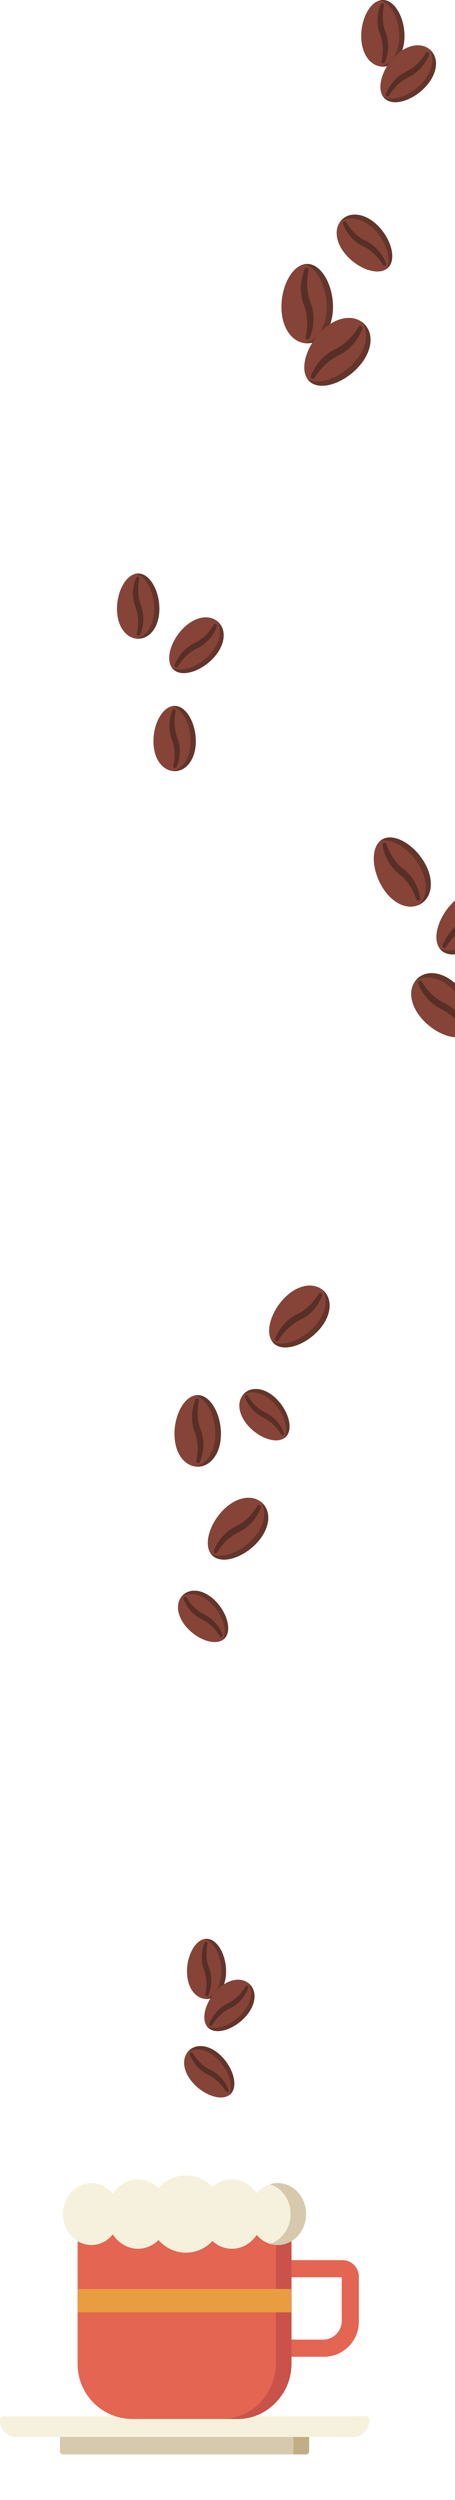 <svg width="519" height="2851" viewBox="0 0 519 2851" fill="none" xmlns="http://www.w3.org/2000/svg">
<g clip-path="url(#clip0)">
<path d="M403.274 2755.55V2760.68C403.274 2770.85 395.044 2779.08 384.893 2779.08H402.619C412.771 2779.08 421 2770.85 421 2760.68V2759.09C421 2757.13 419.413 2755.54 417.454 2755.54L403.274 2755.55Z" fill="#D6C9AD"/>
<path d="M349.054 2799.01H71.946C69.986 2799.01 68.398 2797.42 68.398 2795.46V2776.38H352.601V2795.46C352.601 2797.42 351.013 2799.01 349.054 2799.01Z" fill="#D6C9AD"/>
<path d="M334.717 2776.39V2799H349.056C351.014 2799 352.602 2797.41 352.602 2795.45V2776.39H334.717Z" fill="#C2AE86"/>
<path d="M369.568 2687.63H316.267C310.883 2687.63 306.518 2683.26 306.518 2677.86V2587.19C306.518 2581.79 310.882 2577.42 316.267 2577.42H390.573C400.922 2577.42 409.311 2585.82 409.311 2596.19V2647.81C409.311 2669.8 391.518 2687.63 369.568 2687.63ZM326.017 2668.09H368.568C380.301 2668.09 389.813 2658.56 389.813 2646.81V2596.95H326.017V2668.09Z" fill="#E36552"/>
<path d="M402.602 2779.09H18.398C8.237 2779.09 0 2770.86 0 2760.7V2759.08C0 2757.12 1.588 2755.54 3.547 2755.54H417.453C419.412 2755.54 421 2757.12 421 2759.08V2760.7C421 2770.86 412.763 2779.09 402.602 2779.09Z" fill="#F6F1DD"/>
<path d="M269.928 2758.56H151.072C116.525 2758.56 88.519 2730.55 88.519 2696.01V2545.82H332.481V2696.01C332.481 2730.55 304.475 2758.56 269.928 2758.56Z" fill="#E36552"/>
<path d="M314.755 2545.82V2694.41C314.755 2729.84 287.444 2758.56 253.753 2758.56H271.479C305.17 2758.56 332.482 2729.84 332.482 2694.41V2545.82H314.755Z" fill="#C95249"/>
<path d="M332.196 2610.34H88.797V2636.96H332.196V2610.34Z" fill="#E89D41"/>
<path d="M332.196 2610.34H314.756V2636.96H332.196V2610.34Z" fill="#E89D41"/>
<path d="M349.16 2524.87C349.16 2544.38 334.651 2560.2 316.756 2560.2C307.281 2560.2 298.746 2555.77 292.825 2548.69C286.373 2558.27 276.119 2564.45 264.579 2564.45C256.133 2564.45 248.377 2561.14 242.297 2555.62C234.63 2563.84 223.915 2568.94 212.056 2568.94C199.674 2568.94 188.542 2563.38 180.804 2554.52C174.565 2560.7 166.357 2564.46 157.369 2564.46C145.572 2564.46 135.123 2558 128.688 2548.06C122.75 2555.5 114.002 2560.2 104.235 2560.2C86.34 2560.2 71.84 2544.38 71.84 2524.87C71.84 2505.36 86.34 2489.54 104.235 2489.54C114.002 2489.54 122.75 2494.24 128.688 2501.68C135.123 2491.75 145.572 2485.29 157.369 2485.29C166.357 2485.29 174.564 2489.04 180.804 2495.22C188.542 2486.36 199.673 2480.8 212.056 2480.8C223.915 2480.8 234.63 2485.9 242.297 2494.12C248.377 2488.6 256.133 2485.29 264.579 2485.29C276.119 2485.29 286.373 2491.47 292.825 2501.05C298.746 2493.97 307.282 2489.54 316.756 2489.54C334.651 2489.54 349.16 2505.36 349.16 2524.87Z" fill="#F6F1DD"/>
<path d="M316.756 2489.54C313.68 2489.54 310.706 2490.01 307.887 2490.88C321.475 2495.09 331.433 2508.71 331.433 2524.87C331.433 2541.03 321.475 2554.65 307.887 2558.86C310.707 2559.73 313.68 2560.2 316.756 2560.2C334.651 2560.2 349.16 2544.38 349.16 2524.87C349.16 2505.36 334.651 2489.54 316.756 2489.54Z" fill="#D6C9AD"/>
</g>
<path d="M482.891 1163.63C466.654 1146.42 464.977 1126.49 476.158 1115.95C487.339 1105.4 507.144 1108.24 523.382 1125.45C539.619 1142.66 546.14 1167.73 534.959 1178.27C523.778 1188.81 499.129 1180.84 482.891 1163.63Z" fill="#854437"/>
<path d="M523.382 1125.45C507.144 1108.24 487.339 1105.4 476.158 1115.94C475.155 1116.89 474.258 1117.91 473.463 1119C484.907 1110.64 503.297 1114.13 518.543 1130.29C533.394 1146.03 540.114 1168.34 532.599 1180.1C533.439 1179.57 534.229 1178.96 534.959 1178.27C546.14 1167.73 539.619 1142.66 523.382 1125.45Z" fill="#63352B"/>
<path d="M476.925 1121.33C476.552 1120.32 477.061 1119.2 478.064 1118.81L478.725 1118.56C479.631 1118.21 480.654 1118.57 481.127 1119.41C483.565 1123.75 491.748 1136.59 506.328 1143.52C523.294 1151.59 530.439 1166.91 532.57 1172.4C533.01 1173.53 532.559 1174.83 531.509 1175.46L531.397 1175.49C530.298 1175.81 529.13 1175.36 528.548 1174.38C525.853 1169.86 517.353 1157.3 502.981 1150.47C485.834 1142.32 478.909 1126.68 476.925 1121.33Z" fill="#572F26"/>
<path d="M221.122 2376.44C208.122 2362.66 206.779 2346.7 215.731 2338.26C224.682 2329.82 240.54 2332.09 253.54 2345.87C266.54 2359.65 271.761 2379.71 262.809 2388.16C253.857 2396.6 234.122 2390.22 221.122 2376.44Z" fill="#854437"/>
<path d="M253.54 2345.87C240.54 2332.09 224.683 2329.81 215.731 2338.26C214.928 2339.01 214.21 2339.83 213.573 2340.7C222.736 2334.01 237.46 2336.8 249.666 2349.74C261.556 2362.34 266.937 2380.2 260.92 2389.62C261.592 2389.19 262.225 2388.71 262.81 2388.16C271.762 2379.71 266.541 2359.64 253.54 2345.87Z" fill="#63352B"/>
<path d="M216.344 2342.57C216.046 2341.76 216.453 2340.87 217.256 2340.55L217.785 2340.35C218.51 2340.07 219.33 2340.36 219.708 2341.03C221.66 2344.51 228.212 2354.79 239.885 2360.34C253.469 2366.8 259.189 2379.06 260.895 2383.46C261.248 2384.37 260.887 2385.4 260.046 2385.91L259.956 2385.93C259.077 2386.19 258.142 2385.82 257.675 2385.04C255.517 2381.42 248.712 2371.37 237.206 2365.9C223.477 2359.37 217.932 2346.85 216.344 2342.57Z" fill="#572F26"/>
<path d="M214.122 1857.12C201.122 1843.34 199.779 1827.38 208.731 1818.94C217.682 1810.5 233.54 1812.77 246.54 1826.55C259.54 1840.33 264.761 1860.4 255.809 1868.84C246.857 1877.28 227.122 1870.9 214.122 1857.12Z" fill="#854437"/>
<path d="M246.54 1826.55C233.54 1812.77 217.683 1810.5 208.731 1818.94C207.928 1819.7 207.21 1820.52 206.573 1821.39C215.736 1814.69 230.46 1817.49 242.666 1830.42C254.556 1843.03 259.937 1860.89 253.92 1870.31C254.592 1869.88 255.225 1869.39 255.81 1868.84C264.762 1860.4 259.541 1840.33 246.54 1826.55Z" fill="#63352B"/>
<path d="M209.344 1823.25C209.046 1822.45 209.453 1821.55 210.256 1821.24L210.785 1821.03C211.51 1820.75 212.33 1821.04 212.708 1821.71C214.66 1825.19 221.212 1835.47 232.885 1841.02C246.469 1847.48 252.189 1859.75 253.895 1864.14C254.248 1865.05 253.887 1866.09 253.046 1866.59L252.956 1866.62C252.077 1866.88 251.142 1866.51 250.675 1865.73C248.517 1862.11 241.712 1852.05 230.206 1846.59C216.477 1840.06 210.932 1827.54 209.344 1823.25Z" fill="#572F26"/>
<path d="M284.122 1627.09C271.122 1613.31 269.779 1597.35 278.731 1588.91C287.682 1580.47 303.54 1582.74 316.54 1596.52C329.54 1610.3 334.761 1630.37 325.809 1638.81C316.857 1647.25 297.122 1640.87 284.122 1627.09Z" fill="#854437"/>
<path d="M316.54 1596.52C303.54 1582.74 287.683 1580.47 278.731 1588.91C277.928 1589.67 277.21 1590.49 276.573 1591.36C285.736 1584.66 300.46 1587.46 312.666 1600.39C324.556 1613 329.937 1630.86 323.92 1640.28C324.592 1639.85 325.225 1639.36 325.81 1638.81C334.762 1630.37 329.541 1610.3 316.54 1596.52Z" fill="#63352B"/>
<path d="M279.344 1593.22C279.046 1592.42 279.453 1591.52 280.256 1591.21L280.785 1591C281.51 1590.72 282.33 1591.01 282.708 1591.68C284.66 1595.16 291.212 1605.44 302.885 1610.99C316.469 1617.45 322.189 1629.72 323.895 1634.11C324.248 1635.02 323.887 1636.06 323.046 1636.56L322.956 1636.59C322.077 1636.85 321.142 1636.48 320.675 1635.7C318.517 1632.08 311.712 1622.02 300.206 1616.55C286.477 1610.03 280.932 1597.51 279.344 1593.22Z" fill="#572F26"/>
<path d="M396.318 292.455C381.92 277.194 380.433 259.52 390.347 250.171C400.261 240.822 417.823 243.337 432.221 258.598C446.619 273.858 452.401 296.085 442.487 305.434C432.572 314.784 410.716 307.715 396.318 292.455Z" fill="#854437"/>
<path d="M432.22 258.597C417.823 243.337 400.261 240.821 390.347 250.17C389.457 251.009 388.662 251.915 387.957 252.88C398.105 245.466 414.412 248.558 427.93 262.887C441.099 276.844 447.057 296.627 440.394 307.057C441.139 306.584 441.839 306.045 442.486 305.434C452.401 296.085 446.619 273.858 432.22 258.597Z" fill="#63352B"/>
<path d="M391.027 254.942C390.697 254.052 391.148 253.06 392.038 252.715L392.623 252.487C393.427 252.175 394.334 252.495 394.753 253.241C396.915 257.093 404.171 268.48 417.1 274.626C432.143 281.777 438.479 295.366 440.368 300.229C440.759 301.236 440.359 302.383 439.428 302.944L439.328 302.973C438.354 303.258 437.318 302.851 436.802 301.985C434.412 297.979 426.875 286.843 414.132 280.785C398.927 273.557 392.786 259.688 391.027 254.942Z" fill="#572F26"/>
<path d="M379.812 349.981C379.812 374.979 366.647 391.516 350.406 391.516C334.165 391.516 321 374.979 321 349.981C321 324.983 334.165 300.989 350.406 300.989C366.647 300.989 379.812 324.983 379.812 349.981Z" fill="#854437"/>
<path d="M350.406 300.989C349.198 300.989 348.008 301.125 346.839 301.381C361.397 304.566 372.678 326.842 372.678 349.981C372.678 373.12 361.397 389.007 346.839 391.242C348.008 391.422 349.198 391.515 350.406 391.515C366.646 391.515 379.812 374.979 379.812 349.981C379.812 324.983 366.646 300.989 350.406 300.989Z" fill="#63352B"/>
<path d="M353.109 385.872C352.671 386.903 351.48 387.39 350.436 386.966L349.749 386.687C348.806 386.304 348.285 385.295 348.531 384.315C349.795 379.256 352.79 363.599 346.666 347.85C339.541 329.524 345.11 312.723 347.429 307.015C347.908 305.834 349.182 305.173 350.436 305.446L350.545 305.501C351.612 306.045 352.172 307.234 351.914 308.396C350.72 313.772 348.17 329.44 354.206 344.963C361.408 363.485 355.444 380.371 353.109 385.872Z" fill="#572F26"/>
<path d="M483.592 982.741C495.78 1003.02 493.163 1022.85 479.989 1030.77C466.815 1038.69 448.074 1031.69 435.886 1011.41C423.698 991.137 422.679 965.255 435.853 957.337C449.027 949.419 471.405 962.463 483.592 982.741Z" fill="#854437"/>
<path d="M435.853 957.337C434.874 957.926 433.975 958.616 433.151 959.393C446.513 954.879 466.524 967.449 477.806 986.219C489.087 1004.99 487.682 1023.38 476.963 1032.29C477.999 1031.86 479.01 1031.36 479.989 1030.77C493.163 1022.85 495.78 1003.02 483.592 982.741C471.405 962.463 449.027 949.419 435.853 957.337Z" fill="#63352B"/>
<path d="M479.43 1024.87C479.577 1025.92 478.849 1026.9 477.795 1027.06L477.102 1027.17C476.15 1027.32 475.236 1026.76 474.957 1025.84C473.516 1021.12 468.312 1006.96 455.666 997.172C440.952 985.781 437.278 969.437 436.376 963.677C436.189 962.485 436.9 961.328 438.05 960.937L438.166 960.929C439.297 960.85 440.33 961.541 440.687 962.61C442.34 967.553 447.91 981.505 460.375 991.155C475.247 1002.67 478.642 1019.27 479.43 1024.87Z" fill="#572F26"/>
<path d="M257.856 2248.12C257.856 2267.07 247.88 2279.6 235.574 2279.6C223.268 2279.6 213.292 2267.07 213.292 2248.12C213.292 2229.18 223.268 2211 235.574 2211C247.88 2211 257.856 2229.18 257.856 2248.12Z" fill="#854437"/>
<path d="M235.574 2211C234.659 2211 233.757 2211.1 232.871 2211.3C243.902 2213.71 252.45 2230.59 252.45 2248.12C252.45 2265.66 243.902 2277.69 232.871 2279.39C233.757 2279.52 234.659 2279.59 235.574 2279.59C247.88 2279.59 257.856 2267.06 257.856 2248.12C257.856 2229.18 247.88 2211 235.574 2211Z" fill="#63352B"/>
<path d="M237.622 2275.32C237.29 2276.1 236.388 2276.47 235.597 2276.15L235.076 2275.94C234.362 2275.65 233.967 2274.88 234.153 2274.14C235.111 2270.31 237.38 2258.44 232.74 2246.51C227.341 2232.62 231.561 2219.89 233.318 2215.57C233.681 2214.67 234.646 2214.17 235.597 2214.38L235.679 2214.42C236.488 2214.83 236.912 2215.73 236.716 2216.61C235.812 2220.69 233.879 2232.56 238.453 2244.32C243.91 2258.36 239.391 2271.15 237.622 2275.32Z" fill="#572F26"/>
<path d="M252.007 1635.13C252.007 1657.66 240.141 1672.56 225.504 1672.56C210.866 1672.56 199 1657.66 199 1635.13C199 1612.59 210.866 1590.97 225.504 1590.97C240.141 1590.97 252.007 1612.59 252.007 1635.13Z" fill="#854437"/>
<path d="M225.504 1590.97C224.416 1590.97 223.343 1591.09 222.289 1591.32C235.41 1594.19 245.578 1614.27 245.578 1635.13C245.578 1655.98 235.41 1670.3 222.289 1672.31C223.343 1672.48 224.416 1672.56 225.504 1672.56C240.142 1672.56 252.008 1657.66 252.008 1635.13C252.008 1612.59 240.142 1590.97 225.504 1590.97Z" fill="#63352B"/>
<path d="M227.94 1667.47C227.545 1668.4 226.471 1668.84 225.531 1668.46L224.911 1668.21C224.062 1667.86 223.592 1666.95 223.813 1666.07C224.953 1661.51 227.652 1647.4 222.133 1633.2C215.71 1616.69 220.73 1601.54 222.82 1596.4C223.252 1595.34 224.4 1594.74 225.53 1594.99L225.629 1595.04C226.59 1595.53 227.095 1596.6 226.862 1597.64C225.787 1602.49 223.488 1616.61 228.928 1630.6C235.419 1647.3 230.044 1662.51 227.94 1667.47Z" fill="#572F26"/>
<path d="M461.365 41.114C461.365 62.092 450.317 75.969 436.688 75.969C423.059 75.969 412.011 62.092 412.011 41.114C412.011 20.136 423.059 0 436.688 0C450.317 0 461.365 20.135 461.365 41.114Z" fill="#854437"/>
<path d="M436.688 0C435.674 0 434.676 0.114 433.694 0.328C445.911 3.001 455.379 21.695 455.379 41.114C455.379 60.532 445.911 73.864 433.694 75.74C434.676 75.89 435.674 75.969 436.688 75.969C450.317 75.969 461.365 62.092 461.365 41.114C461.365 20.135 450.317 0 436.688 0Z" fill="#63352B"/>
<path d="M438.957 71.233C438.589 72.098 437.59 72.507 436.714 72.151L436.137 71.917C435.346 71.596 434.909 70.749 435.114 69.926C436.176 65.68 438.689 52.542 433.55 39.325C427.57 23.946 432.244 9.846 434.19 5.057C434.592 4.066 435.661 3.511 436.713 3.74L436.805 3.786C437.7 4.243 438.17 5.24 437.954 6.215C436.952 10.727 434.812 23.875 439.877 36.903C445.921 52.446 440.916 66.616 438.957 71.233Z" fill="#572F26"/>
<path d="M181.782 694.272C181.782 714.821 170.96 728.414 157.61 728.414C144.26 728.414 133.438 714.821 133.438 694.272C133.438 673.723 144.26 654 157.61 654C170.96 654 181.782 673.723 181.782 694.272Z" fill="#854437"/>
<path d="M157.61 654C156.617 654 155.639 654.111 154.678 654.322C166.645 656.94 175.918 675.251 175.918 694.272C175.918 713.293 166.645 726.352 154.678 728.189C155.639 728.337 156.617 728.413 157.61 728.413C170.96 728.413 181.782 714.82 181.782 694.272C181.782 673.723 170.96 654 157.61 654Z" fill="#63352B"/>
<path d="M159.832 723.774C159.472 724.622 158.493 725.023 157.635 724.674L157.069 724.445C156.295 724.13 155.867 723.301 156.068 722.495C157.108 718.336 159.57 705.466 154.536 692.52C148.678 677.456 153.257 663.645 155.162 658.953C155.557 657.982 156.603 657.439 157.634 657.663L157.724 657.709C158.601 658.156 159.061 659.133 158.849 660.088C157.868 664.507 155.772 677.387 160.733 690.147C166.653 705.372 161.751 719.252 159.832 723.774Z" fill="#572F26"/>
<path d="M223.344 845.272C223.344 865.821 212.522 879.414 199.172 879.414C185.822 879.414 175 865.821 175 845.272C175 824.724 185.822 805 199.172 805C212.522 805 223.344 824.723 223.344 845.272Z" fill="#854437"/>
<path d="M199.172 805C198.18 805 197.202 805.111 196.24 805.322C208.207 807.94 217.481 826.251 217.481 845.272C217.481 864.293 208.207 877.352 196.24 879.189C197.202 879.337 198.18 879.414 199.172 879.414C212.522 879.414 223.344 865.821 223.344 845.272C223.344 824.723 212.522 805 199.172 805Z" fill="#63352B"/>
<path d="M201.394 874.775C201.034 875.622 200.055 876.023 199.197 875.674L198.632 875.445C197.857 875.13 197.429 874.301 197.631 873.495C198.67 869.336 201.132 856.466 196.098 843.52C190.241 828.456 194.819 814.645 196.725 809.954C197.119 808.982 198.166 808.439 199.197 808.663L199.287 808.709C200.164 809.156 200.624 810.133 200.412 811.088C199.431 815.508 197.334 828.387 202.296 841.147C208.216 856.373 203.314 870.253 201.394 874.775Z" fill="#572F26"/>
<path d="M407.977 419.426C425.134 401.241 426.906 380.181 415.092 369.04C403.278 357.899 382.351 360.897 365.194 379.081C348.037 397.266 341.147 423.752 352.961 434.893C364.775 446.033 390.82 437.611 407.977 419.426Z" fill="#854437"/>
<path d="M415.092 369.04C414.292 368.285 413.448 367.597 412.568 366.972C421.444 378.605 418.688 397.781 402.895 414.52C386.929 431.443 363.268 439.908 350.539 432.024C351.236 433.066 352.042 434.026 352.961 434.893C364.776 446.034 390.821 437.611 407.978 419.426C425.134 401.241 426.906 380.181 415.092 369.04Z" fill="#63352B"/>
<path d="M413.431 374.726C413.824 373.666 413.287 372.483 412.227 372.072L411.529 371.801C410.572 371.429 409.491 371.81 408.991 372.699C406.415 377.289 397.769 390.858 382.363 398.182C364.436 406.703 356.887 422.896 354.636 428.691C354.17 429.891 354.647 431.258 355.756 431.926L355.875 431.961C357.035 432.3 358.269 431.815 358.885 430.783C361.733 426.009 370.714 412.74 385.899 405.521C404.017 396.908 411.335 380.382 413.431 374.726Z" fill="#572F26"/>
<path d="M555.429 1069.09C571.666 1051.88 573.343 1031.95 562.162 1021.4C550.981 1010.86 531.176 1013.7 514.939 1030.91C498.701 1048.12 492.18 1073.18 503.361 1083.73C514.542 1094.27 539.191 1086.3 555.429 1069.09Z" fill="#854437"/>
<path d="M562.162 1021.4C561.404 1020.69 560.606 1020.04 559.773 1019.45C568.174 1030.46 565.565 1048.6 550.618 1064.45C535.508 1080.46 513.115 1088.47 501.068 1081.01C501.728 1082 502.491 1082.91 503.361 1083.73C514.542 1094.27 539.191 1086.3 555.429 1069.09C571.666 1051.88 573.343 1031.95 562.162 1021.4Z" fill="#63352B"/>
<path d="M560.59 1026.79C560.963 1025.78 560.454 1024.66 559.451 1024.27L558.79 1024.02C557.884 1023.67 556.861 1024.03 556.388 1024.87C553.95 1029.21 545.767 1042.05 531.187 1048.98C514.221 1057.05 507.076 1072.37 504.946 1077.86C504.505 1078.99 504.956 1080.29 506.006 1080.92L506.118 1080.95C507.217 1081.27 508.385 1080.81 508.967 1079.84C511.662 1075.32 520.162 1062.76 534.534 1055.93C551.681 1047.78 558.607 1032.14 560.59 1026.79Z" fill="#572F26"/>
<path d="M279.198 2300.74C292.198 2286.96 293.541 2271.01 284.589 2262.56C275.637 2254.12 259.78 2256.39 246.78 2270.17C233.779 2283.95 228.558 2304.02 237.51 2312.46C246.462 2320.9 266.197 2314.52 279.198 2300.74Z" fill="#854437"/>
<path d="M284.589 2262.56C283.982 2261.99 283.343 2261.47 282.676 2261C289.402 2269.81 287.314 2284.34 275.347 2297.03C263.249 2309.85 245.32 2316.26 235.675 2310.29C236.203 2311.08 236.813 2311.81 237.51 2312.46C246.462 2320.91 266.197 2314.52 279.198 2300.74C292.198 2286.96 293.541 2271.01 284.589 2262.56Z" fill="#63352B"/>
<path d="M283.331 2266.87C283.628 2266.07 283.221 2265.17 282.418 2264.86L281.889 2264.66C281.164 2264.38 280.344 2264.66 279.966 2265.34C278.014 2268.82 271.463 2279.1 259.789 2284.65C246.205 2291.1 240.485 2303.37 238.779 2307.76C238.426 2308.67 238.787 2309.71 239.628 2310.22L239.718 2310.24C240.598 2310.5 241.533 2310.13 241.999 2309.35C244.157 2305.73 250.962 2295.68 262.468 2290.21C276.197 2283.68 281.742 2271.16 283.331 2266.87Z" fill="#572F26"/>
<path d="M292.602 1759.95C308.263 1743.35 309.88 1724.12 299.096 1713.95C288.312 1703.78 269.21 1706.52 253.548 1723.12C237.887 1739.72 231.597 1763.9 242.382 1774.07C253.166 1784.23 276.94 1776.55 292.602 1759.95Z" fill="#854437"/>
<path d="M299.097 1713.89C298.366 1713.2 297.595 1712.58 296.792 1712C304.895 1722.62 302.379 1740.13 287.963 1755.41C273.388 1770.86 251.79 1778.58 240.171 1771.39C240.807 1772.34 241.543 1773.21 242.382 1774C253.166 1784.17 276.941 1776.49 292.602 1759.89C308.263 1743.29 309.881 1724.06 299.097 1713.89Z" fill="#63352B"/>
<path d="M297.58 1719.08C297.939 1718.12 297.449 1717.04 296.481 1716.66L295.844 1716.41C294.97 1716.07 293.983 1716.42 293.527 1717.23C291.176 1721.42 283.283 1733.81 269.22 1740.49C252.857 1748.27 245.965 1763.05 243.91 1768.34C243.485 1769.44 243.92 1770.69 244.933 1771.3L245.041 1771.33C246.101 1771.64 247.227 1771.2 247.789 1770.25C250.389 1765.9 258.587 1753.78 272.448 1747.19C288.987 1739.33 295.667 1724.25 297.58 1719.08Z" fill="#572F26"/>
<path d="M362.602 1517.95C378.263 1501.35 379.88 1482.12 369.096 1471.95C358.312 1461.78 339.21 1464.52 323.548 1481.12C307.887 1497.72 301.597 1521.9 312.382 1532.07C323.166 1542.23 346.94 1534.55 362.602 1517.95Z" fill="#854437"/>
<path d="M369.097 1471.95C368.366 1471.26 367.595 1470.64 366.792 1470.07C374.895 1480.68 372.379 1498.19 357.963 1513.47C343.388 1528.92 321.79 1536.64 310.171 1529.45C310.807 1530.4 311.543 1531.27 312.382 1532.07C323.166 1542.23 346.941 1534.55 362.602 1517.95C378.263 1501.35 379.881 1482.12 369.097 1471.95Z" fill="#63352B"/>
<path d="M367.58 1477.14C367.939 1476.18 367.449 1475.1 366.481 1474.72L365.844 1474.47C364.97 1474.13 363.983 1474.48 363.527 1475.29C361.176 1479.48 353.283 1491.87 339.22 1498.55C322.857 1506.33 315.965 1521.11 313.91 1526.4C313.485 1527.5 313.92 1528.75 314.933 1529.36L315.041 1529.39C316.101 1529.7 317.227 1529.26 317.789 1528.31C320.389 1523.96 328.587 1511.84 342.448 1505.25C358.987 1497.39 365.667 1482.31 367.58 1477.14Z" fill="#572F26"/>
<path d="M485.002 99.391C499.4 84.131 500.887 66.457 490.973 57.107C481.059 47.758 463.497 50.274 449.099 65.534C434.701 80.795 428.919 103.022 438.833 112.371C448.748 121.72 470.604 114.652 485.002 99.391Z" fill="#854437"/>
<path d="M490.973 57.108C490.301 56.474 489.593 55.897 488.855 55.372C496.304 65.134 493.991 81.227 480.737 95.274C467.339 109.475 447.483 116.58 436.801 109.963C437.386 110.838 438.062 111.644 438.834 112.371C448.748 121.72 470.605 114.652 485.003 99.391C499.4 84.131 500.888 66.457 490.973 57.108Z" fill="#63352B"/>
<path d="M489.58 61.879C489.91 60.989 489.459 59.997 488.569 59.652L487.983 59.425C487.18 59.113 486.273 59.432 485.854 60.178C483.692 64.03 476.436 75.417 463.507 81.563C448.464 88.714 442.128 102.303 440.239 107.166C439.848 108.173 440.248 109.32 441.179 109.881L441.279 109.91C442.253 110.195 443.288 109.788 443.805 108.922C446.195 104.916 453.732 93.78 466.475 87.722C481.68 80.494 487.821 66.626 489.58 61.879Z" fill="#572F26"/>
<path d="M243.07 750.766C257.173 735.818 258.63 718.506 248.919 709.348C239.207 700.19 222.005 702.654 207.902 717.602C193.799 732.551 188.135 754.322 197.846 763.48C207.558 772.638 228.967 765.715 243.07 750.766Z" fill="#854437"/>
<path d="M248.919 709.348C248.261 708.728 247.567 708.162 246.844 707.649C254.141 717.211 251.875 732.973 238.893 746.733C225.769 760.644 206.319 767.603 195.855 761.122C196.428 761.978 197.091 762.768 197.847 763.48C207.558 772.638 228.967 765.715 243.071 750.766C257.174 735.818 258.63 718.506 248.919 709.348Z" fill="#63352B"/>
<path d="M247.554 714.022C247.877 713.151 247.436 712.179 246.564 711.841L245.99 711.618C245.204 711.312 244.315 711.625 243.904 712.356C241.787 716.129 234.679 727.283 222.015 733.303C207.279 740.308 201.074 753.618 199.223 758.382C198.84 759.368 199.232 760.492 200.144 761.042L200.242 761.07C201.196 761.349 202.21 760.95 202.716 760.102C205.057 756.178 212.44 745.27 224.922 739.337C239.816 732.256 245.831 718.672 247.554 714.022Z" fill="#572F26"/>
<defs>
<clipPath id="clip0">
<rect y="2429.4" width="421" height="421" fill="white"/>
</clipPath>
</defs>
</svg>
